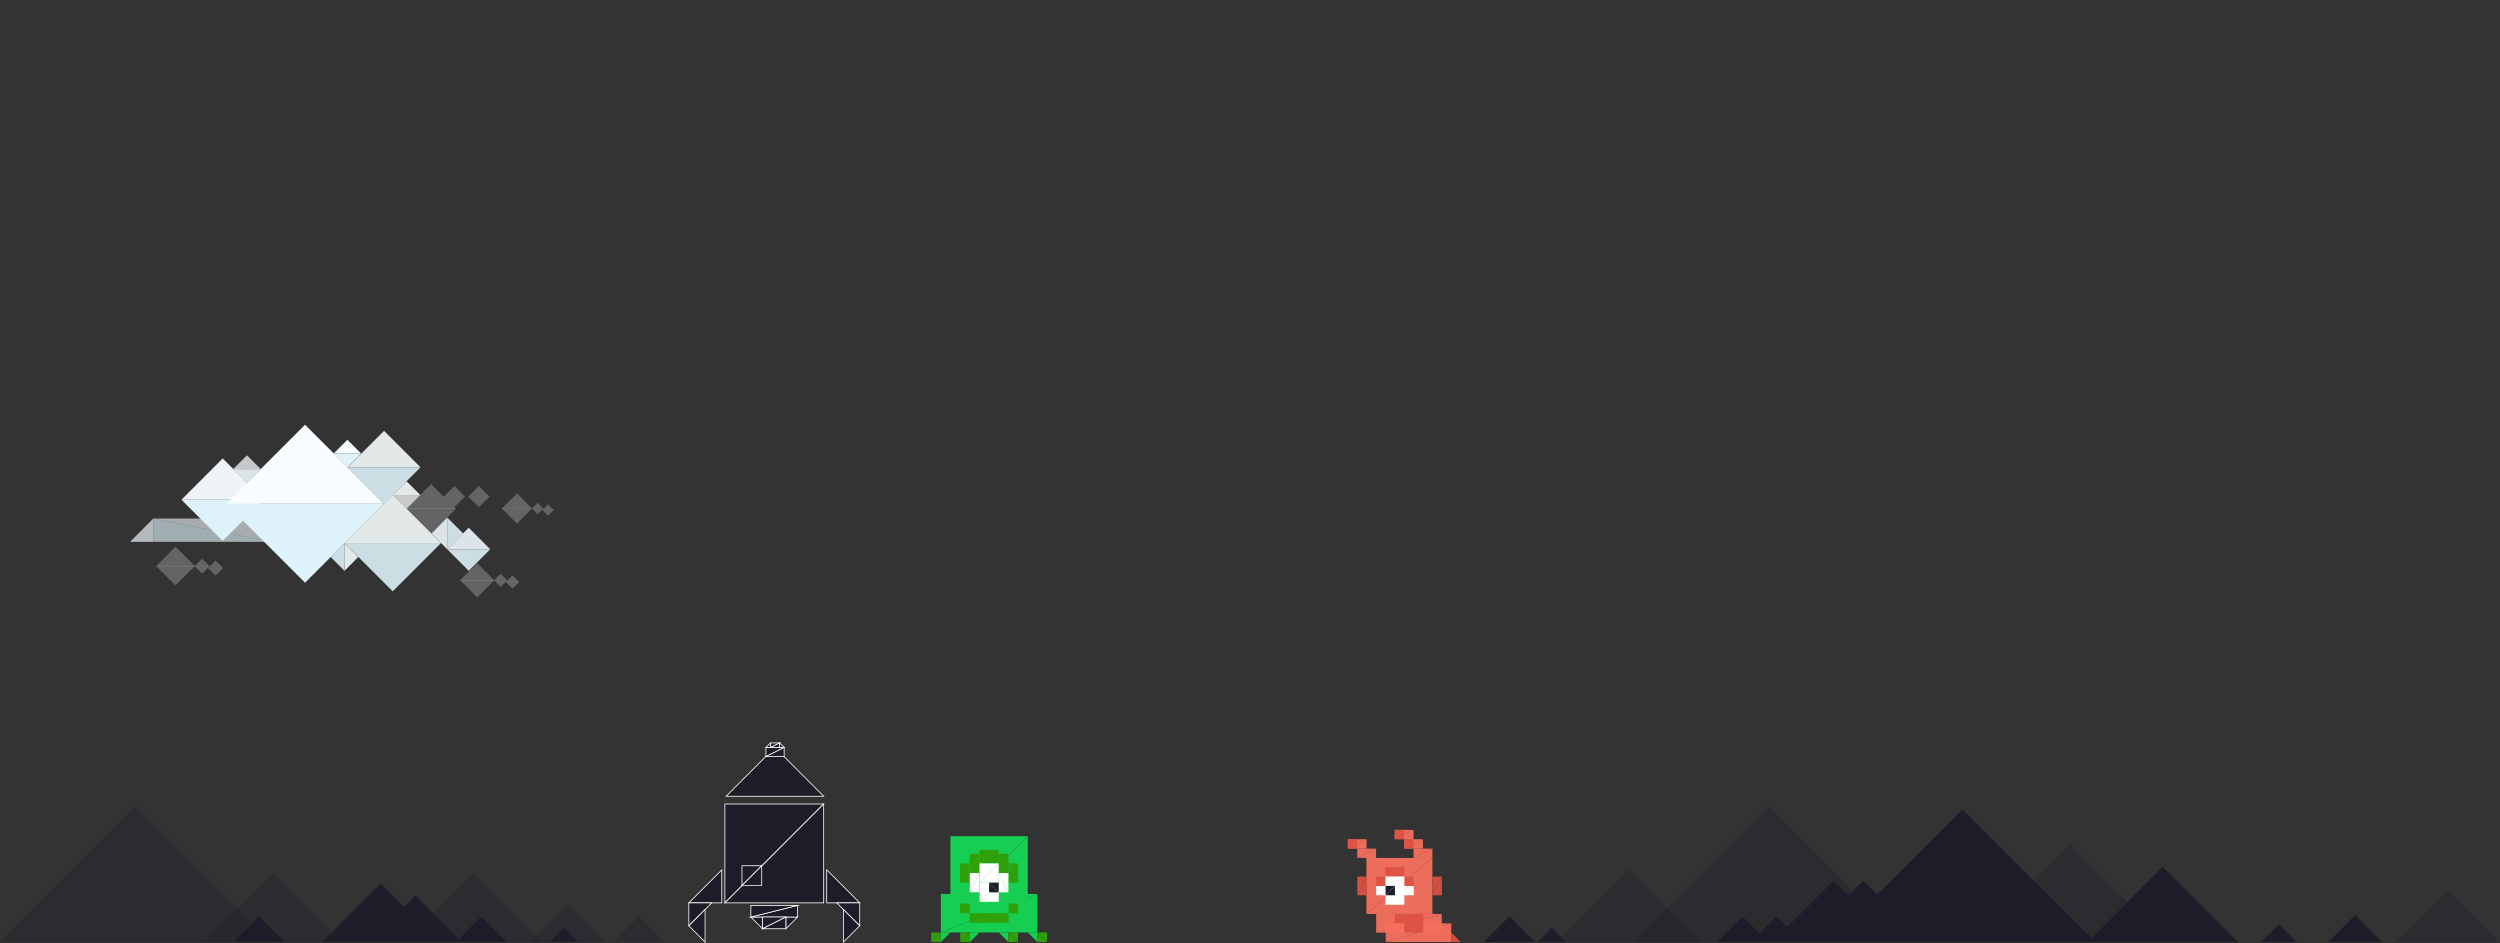 <svg id="Layer_1" data-name="Layer 1" xmlns="http://www.w3.org/2000/svg" viewBox="0 0 640 241.4">
  <rect x="0" y="0" width="640" height="241.4" fill="#333333" stroke="none"/>
  <title>footer</title>
  <g id="Layer_2" data-name="Layer 2">
    <rect width="640" height="240.88" fill="none"/>
  </g>
  <g id="Layer_3" data-name="Layer 3">
    <polygon points="192.22 234.76 195.21 234.76 195.21 237.75 192.22 234.76" fill="#1C1D28" stroke="#fff" stroke-miterlimit="10" stroke-width="0.2"/>
    <polygon points="201.18 237.75 201.18 234.76 204.17 234.76 201.18 237.75" fill="#1C1D28" stroke="#fff" stroke-miterlimit="10" stroke-width="0.2"/>
    <polygon points="204.16 231.78 204.16 234.76 192.22 234.76 204.16 231.78" fill="#1C1D28" stroke="#fff" stroke-miterlimit="10" stroke-width="0.2"/>
    <polygon points="192.22 234.76 192.22 231.78 204.17 231.78 192.22 234.76" fill="#1C1D28" stroke="#fff" stroke-miterlimit="10" stroke-width="0.2"/>
    <polygon points="195.21 237.75 195.21 234.76 201.18 234.76 195.21 237.75" fill="#1C1D28" stroke="#fff" stroke-miterlimit="10" stroke-width="0.2"/>
    <polygon points="201.18 234.76 201.18 237.75 195.21 237.75 201.18 234.76" fill="#1C1D28" stroke="#fff" stroke-miterlimit="10" stroke-width="0.2"/>
    <polygon points="220.09 231.13 211.64 231.13 211.64 222.68 220.09 231.13" fill="#1C1D28" stroke="#fff" stroke-miterlimit="10" stroke-width="0.2"/>
    <polygon points="214.21 231.13 220.09 231.13 220.09 237 214.21 231.13" fill="#1C1D28" stroke="#fff" stroke-miterlimit="10" stroke-width="0.2"/>
    <polygon points="215.93 232.84 220.09 237 215.93 241.16 215.93 232.84" fill="#1C1D28" stroke="#fff" stroke-miterlimit="10" stroke-width="0.2"/>
    <polygon points="176.34 231.13 184.78 231.13 184.78 222.68 176.34 231.13" fill="#1C1D28" stroke="#fff" stroke-miterlimit="10" stroke-width="0.2"/>
    <polygon points="182.21 231.13 176.34 231.13 176.34 237 182.21 231.13" fill="#1C1D28" stroke="#fff" stroke-miterlimit="10" stroke-width="0.2"/>
    <polygon points="180.49 232.84 176.34 237 180.49 241.16 180.49 232.84" fill="#1C1D28" stroke="#fff" stroke-miterlimit="10" stroke-width="0.2"/>
    <polygon points="185.57 231.13 185.57 205.82 210.87 205.82 185.57 231.13" fill="#1C1D28" stroke="#fff" stroke-miterlimit="10" stroke-width="0.2"/>
    <polygon points="185.89 203.84 198.37 191.34 210.86 203.84 185.89 203.84" fill="#1C1D28" stroke="#fff" stroke-miterlimit="10" stroke-width="0.2"/>
    <polygon points="210.86 205.82 210.86 231.13 185.56 231.13 210.86 205.82" fill="#1C1D28" stroke="#fff" stroke-miterlimit="10" stroke-width="0.2"/>
    <polygon points="189.94 226.69 189.94 221.63 195 221.63 189.94 226.69" fill="#1C1D28" stroke="#fff" stroke-miterlimit="10" stroke-width="0.2"/>
    <polygon points="195 221.63 195 226.69 189.94 226.69 195 221.63" fill="#1C1D28" stroke="#fff" stroke-miterlimit="10" stroke-width="0.2"/>
    <polygon points="196.08 193.69 196.08 191.35 200.75 191.35 196.08 193.69" fill="#1C1D28" stroke="#fff" stroke-miterlimit="10" stroke-width="0.2"/>
    <polygon points="200.74 191.35 200.74 193.69 196.07 193.69 200.74 191.35" fill="#1C1D28" stroke="#fff" stroke-miterlimit="10" stroke-width="0.2"/>
    <polygon points="197.24 190.19 197.24 191.35 196.08 191.35 197.24 190.19" fill="#1C1D28" stroke="#fff" stroke-miterlimit="10" stroke-width="0.2"/>
    <polygon points="197.25 191.35 197.25 190.19 199.58 190.19 197.25 191.35" fill="#1C1D28" stroke="#fff" stroke-miterlimit="10" stroke-width="0.2"/>
    <polygon points="199.58 190.19 199.58 191.35 197.24 191.35 199.58 190.19" fill="#1C1D28" stroke="#fff" stroke-miterlimit="10" stroke-width="0.2"/>
    <polygon points="199.58 190.19 199.58 191.35 200.74 191.35 199.58 190.19" fill="#1C1D28" stroke="#fff" stroke-miterlimit="10" stroke-width="0.2"/>
    <polygon points="345.05 217.24 345.05 214.84 349.85 214.84 345.05 217.24" fill="#f6715e" opacity="0.95" style="isolation: isolate"/>
    <polygon points="349.85 214.84 349.85 217.24 345.05 217.24 349.85 214.84" fill="#f6715e" opacity="0.95" style="isolation: isolate"/>
    <polygon points="349.8 233.97 349.8 219.63 366.7 219.63 349.8 233.97" fill="#f6715e" opacity="0.95" style="isolation: isolate"/>
    <polygon points="366.7 219.63 366.7 233.97 349.79 233.97 366.7 219.63" fill="#f6715e" opacity="0.95" style="isolation: isolate"/>
    <polygon points="354.69 224.41 354.69 222.01 359.52 222.01 354.69 224.41" fill="#dd5143" opacity="0.95" style="isolation: isolate"/>
    <polygon points="359.52 222.01 359.52 224.41 354.69 224.41 359.52 222.01" fill="#dd5143" opacity="0.95" style="isolation: isolate"/>
    <polygon points="352.3 226.81 352.3 224.41 361.93 224.41 352.3 226.81" fill="#dd5143" opacity="0.95" style="isolation: isolate"/>
    <polygon points="361.93 224.41 361.93 226.81 352.3 226.81 361.93 224.41" fill="#dd5143" opacity="0.95" style="isolation: isolate"/>
    <polygon points="352.3 229.19 352.3 226.81 361.93 226.81 352.3 229.19" fill="#fff"/>
    <polygon points="361.93 226.81 361.93 229.19 352.29 229.19 361.93 226.81" fill="#fff"/>
    <polygon points="354.72 231.59 354.72 224.41 359.48 224.41 354.72 231.59" fill="#fff" stroke="#fff" stroke-miterlimit="10" stroke-width="0.06"/>
    <polygon points="359.47 224.41 359.47 231.59 354.72 231.59 359.47 224.41" fill="#fff" stroke="#fff" stroke-miterlimit="10" stroke-width="0.06"/>
    <polygon points="354.73 241.16 371.52 241.16 371.52 236.37 354.73 241.16" fill="#f6715e" opacity="0.95" style="isolation: isolate"/>
    <polygon points="354.74 241.16 354.74 236.37 371.53 236.37 354.74 241.16" fill="#f6715e" opacity="0.95" style="isolation: isolate"/>
    <polygon points="352.29 238.76 369.09 238.76 369.09 233.97 352.29 238.76" fill="#f6715e" opacity="0.95" style="isolation: isolate"/>
    <polygon points="352.3 238.76 352.3 233.97 369.1 233.97 352.3 238.76" fill="#f6715e" opacity="0.95" style="isolation: isolate"/>
    <polygon points="364.33 238.76 364.33 233.97 359.49 233.97 364.33 238.76" fill="#dd5143" opacity="0.95" style="isolation: isolate"/>
    <polygon points="359.5 233.97 359.5 238.76 364.33 238.76 359.5 233.97" fill="#dd5143" opacity="0.95" style="isolation: isolate"/>
    <polygon points="347.48 229.19 347.48 224.41 349.87 224.41 347.48 229.19" fill="#dd5143" opacity="0.95" style="isolation: isolate"/>
    <polygon points="349.87 224.41 349.87 229.19 347.48 229.19 349.87 224.41" fill="#dd5143" opacity="0.95" style="isolation: isolate"/>
    <polygon points="366.73 229.19 366.73 224.41 369.12 224.41 366.73 229.19" fill="#dd5143" opacity="0.95" style="isolation: isolate"/>
    <polygon points="369.12 224.41 369.12 229.19 366.73 229.19 369.12 224.41" fill="#dd5143" opacity="0.95" style="isolation: isolate"/>
    <polygon points="347.45 219.63 347.45 217.24 352.29 217.24 347.45 219.63" fill="#f6715e" opacity="0.95" style="isolation: isolate"/>
    <polygon points="352.28 217.24 352.28 219.63 347.44 219.63 352.28 217.24" fill="#f6715e" opacity="0.95" style="isolation: isolate"/>
    <polygon points="345.04 217.24 345.04 214.84 347.43 214.84 345.04 217.24" fill="#dd5143" opacity="0.95" style="isolation: isolate"/>
    <polygon points="347.43 214.84 347.43 217.24 345.04 217.24 347.43 214.84" fill="#dd5143" opacity="0.95" style="isolation: isolate"/>
    <polygon points="357.04 214.84 357.04 212.44 361.86 212.44 357.04 214.84" fill="#f6715e" opacity="0.95" style="isolation: isolate"/>
    <polygon points="361.85 212.44 361.85 214.84 357.04 214.84 361.85 212.44" fill="#f6715e" opacity="0.95" style="isolation: isolate"/>
    <polygon points="359.46 217.24 359.46 214.84 364.26 214.84 359.46 217.24" fill="#f6715e" opacity="0.95" style="isolation: isolate"/>
    <polygon points="364.26 214.84 364.26 217.24 359.46 217.24 364.26 214.84" fill="#f6715e" opacity="0.95" style="isolation: isolate"/>
    <polygon points="361.86 219.63 361.86 217.24 366.7 217.24 361.86 219.63" fill="#f6715e" opacity="0.95" style="isolation: isolate"/>
    <polygon points="366.69 217.24 366.69 219.63 361.86 219.63 366.69 217.24" fill="#f6715e" opacity="0.95" style="isolation: isolate"/>
    <polygon points="359.45 217.24 359.45 214.84 361.84 214.84 359.45 217.24" fill="#dd5143" opacity="0.95" style="isolation: isolate"/>
    <polygon points="361.84 214.84 361.84 217.24 359.45 217.24 361.84 214.84" fill="#dd5143" opacity="0.95" style="isolation: isolate"/>
    <polygon points="357.04 214.84 357.04 212.44 359.43 212.44 357.04 214.84" fill="#dd5143" opacity="0.95" style="isolation: isolate"/>
    <polygon points="359.43 212.44 359.43 214.84 357.04 214.84 359.43 212.44" fill="#dd5143" opacity="0.95" style="isolation: isolate"/>
    <polygon points="354.71 229.18 354.71 226.78 357.11 226.78 354.71 229.18" fill="#1C1D28"/>
    <polygon points="357.11 226.78 357.11 229.18 354.71 229.18 357.11 226.78" fill="#1C1D28"/>
    <polygon points="359.47 236.37 359.47 233.97 357.08 233.97 359.47 236.37" fill="#dd5143" opacity="0.95" style="isolation: isolate"/>
    <polygon points="357.08 233.97 357.08 236.37 359.47 236.37 357.08 233.97" fill="#dd5143" opacity="0.95" style="isolation: isolate"/>
    <polygon points="371.55 238.76 371.55 241.16 373.94 241.16 371.55 238.76" fill="#dd5143" opacity="0.95" style="isolation: isolate"/>
    <polygon points="103.48 241.16 121.14 223.5 138.8 241.16 103.48 241.16" fill="#1C1D28" opacity="0.3" style="isolation: isolate"/>
    <polygon points="52.22 241.16 69.87 223.5 87.53 241.16 52.22 241.16" fill="#1C1D28" opacity="0.3" style="isolation: isolate"/>
    <polygon points="0 241.16 34.7 206.46 69.4 241.16 0 241.16" fill="#1C1D28" opacity="0.3" style="isolation: isolate"/>
    <polygon points="417.99 241.16 452.69 206.46 487.39 241.16 417.99 241.16" fill="#1C1D28" opacity="0.3" style="isolation: isolate"/>
    <polygon points="504.72 241.16 529.76 216.12 554.8 241.16 504.72 241.16" fill="#1C1D28" opacity="0.3" style="isolation: isolate"/>
    <polygon points="398.31 241.16 416.96 222.5 435.62 241.16 398.31 241.16" fill="#1C1D28" opacity="0.3" style="isolation: isolate"/>
    <polygon points="613.36 241.16 626.68 227.84 640 241.16 613.36 241.16" fill="#1C1D28" opacity="0.3" style="isolation: isolate"/>
    <polygon points="135.82 241.16 145.47 231.5 155.13 241.16 135.82 241.16" fill="#1C1D28" opacity="0.3" style="isolation: isolate"/>
    <polygon points="157.02 241.16 163.54 234.63 170.05 241.16 157.02 241.16" fill="#1C1D28" opacity="0.3" style="isolation: isolate"/>
    <polygon points="240.87 238.71 240.87 228.84 265.58 228.84 240.87 238.71" fill="#15ce52"/>
    <polygon points="265.57 228.84 265.57 238.71 240.86 238.71 265.57 228.84" fill="#15ce52"/>
    <polygon points="243.31 233.85 243.31 214.06 263.12 214.06 243.31 233.85" fill="#15ce52"/>
    <polygon points="263.11 214.06 263.11 233.85 243.3 233.85 263.11 214.06" fill="#15ce52"/>
    <polygon points="245.78 225.96 245.78 221.03 248.24 221.03 245.78 225.96" fill="#2fa00a"/>
    <polygon points="248.24 221.03 248.24 225.96 245.78 225.96 248.24 221.03" fill="#2fa00a"/>
    <polygon points="250.75 221.01 250.75 217.56 255.71 217.56 250.75 221.01" fill="#2fa00a"/>
    <polygon points="255.71 217.56 255.71 221.01 250.75 221.01 255.71 217.56" fill="#2fa00a"/>
    <polygon points="248.25 223.5 248.25 218.56 250.71 218.56 248.25 223.5" fill="#2fa00a"/>
    <polygon points="250.71 218.56 250.71 223.5 248.25 223.5 250.71 218.56" fill="#2fa00a"/>
    <polygon points="248.27 228.43 248.27 223.5 250.74 223.5 248.27 228.43" fill="#fff"/>
    <polygon points="250.73 223.5 250.73 228.43 248.27 228.43 250.73 223.5" fill="#fff"/>
    <polygon points="250.77 225.96 250.77 221.03 255.69 221.03 250.77 225.96" fill="#fff"/>
    <polygon points="255.69 221.03 255.69 225.96 250.76 225.96 255.69 221.03" fill="#fff"/>
    <polygon points="250.77 230.88 250.77 225.97 255.69 225.97 250.77 230.88" fill="#fff"/>
    <polygon points="255.69 225.97 255.69 230.88 250.76 230.88 255.69 225.97" fill="#fff"/>
    <polygon points="245.76 233.78 245.76 231.31 248.23 231.31 245.76 233.78" fill="#2fa00a"/>
    <polygon points="248.23 231.31 248.23 233.78 245.76 233.78 248.23 231.31" fill="#2fa00a"/>
    <polygon points="248.24 236.24 248.24 233.78 258.2 233.78 248.24 236.24" fill="#2fa00a"/>
    <polygon points="258.2 233.78 258.2 236.24 248.24 236.24 258.2 233.78" fill="#2fa00a"/>
    <polygon points="238.37 241.16 238.37 238.71 240.83 238.71 238.37 241.16" fill="#2fa00a"/>
    <polygon points="240.83 238.71 240.83 241.16 238.37 241.16 240.83 238.71" fill="#2fa00a"/>
    <polygon points="268.05 241.16 268.05 238.71 265.58 238.71 268.05 241.16" fill="#2fa00a"/>
    <polygon points="265.58 238.71 265.58 241.16 268.05 241.16 265.58 238.71" fill="#2fa00a"/>
    <polygon points="248.28 241.16 248.28 238.71 250.74 238.71 248.28 241.16" fill="#15ce52"/>
    <polygon points="240.83 241.16 240.83 238.71 243.3 238.71 240.83 241.16" fill="#15ce52"/>
    <polygon points="263.11 238.71 265.57 238.71 265.57 241.16 263.11 238.71" fill="#15ce52"/>
    <polygon points="245.81 241.16 245.81 238.71 248.28 238.71 245.81 241.16" fill="#2fa00a"/>
    <polygon points="248.28 238.71 248.28 241.16 245.81 241.16 248.28 238.71" fill="#2fa00a"/>
    <polygon points="260.64 225.96 260.64 221.03 258.18 221.03 260.64 225.96" fill="#2fa00a"/>
    <polygon points="258.18 221.03 258.18 225.96 260.64 225.96 258.18 221.03" fill="#2fa00a"/>
    <polygon points="258.18 223.5 258.18 218.56 255.71 218.56 258.18 223.5" fill="#2fa00a"/>
    <polygon points="255.71 218.56 255.71 223.5 258.18 223.5 255.71 218.56" fill="#2fa00a"/>
    <polygon points="258.15 228.43 258.15 223.5 255.69 223.5 258.15 228.43" fill="#fff"/>
    <polygon points="255.69 223.5 255.69 228.43 258.15 228.43 255.69 223.5" fill="#fff"/>
    <polygon points="260.66 233.78 260.66 231.31 258.19 231.31 260.66 233.78" fill="#2fa00a"/>
    <polygon points="258.2 231.31 258.2 233.78 260.66 233.78 258.2 231.31" fill="#2fa00a"/>
    <polygon points="258.15 241.16 258.15 238.71 255.68 238.71 258.15 241.16" fill="#15ce52"/>
    <polygon points="260.61 241.16 260.61 238.71 258.15 238.71 260.61 241.16" fill="#2fa00a"/>
    <polygon points="258.15 238.71 258.15 241.16 260.61 241.16 258.15 238.71" fill="#2fa00a"/>
    <polygon points="255.67 228.43 255.67 225.96 253.2 225.96 255.67 228.43" fill="#1C1D28"/>
    <polygon points="253.21 225.96 253.21 228.43 255.67 228.43 253.21 225.96" fill="#1C1D28"/>
    <polygon points="82.47 241.16 97.45 226.18 112.42 241.16 82.47 241.16" fill="#1C1D28"/>
    <polygon points="94.58 241.16 106.41 229.32 118.24 241.16 94.58 241.16" fill="#1C1D28"/>
    <polygon points="59.77 241.16 66.32 234.59 72.88 241.16 59.77 241.16" fill="#1C1D28"/>
    <polygon points="116.63 241.16 123.18 234.59 129.74 241.16 116.63 241.16" fill="#1C1D28"/>
    <polygon points="379.87 241.16 386.43 234.59 392.99 241.16 379.87 241.16" fill="#1C1D28"/>
    <polygon points="439.57 241.16 446.13 234.59 452.69 241.16 439.57 241.16" fill="#1C1D28"/>
    <polygon points="448.23 241.16 454.79 234.59 461.34 241.16 448.23 241.16" fill="#1C1D28"/>
    <polygon points="453.7 241.16 469.39 225.47 485.08 241.16 453.7 241.16" fill="#1C1D28"/>
    <polygon points="461.34 241.16 477.03 225.47 492.72 241.16 461.34 241.16" fill="#1C1D28"/>
    <polygon points="468.38 241.16 502.36 207.18 536.34 241.16 468.38 241.16" fill="#1C1D28"/>
    <polygon points="534.39 241.16 553.67 221.88 572.95 241.16 534.39 241.16" fill="#1C1D28"/>
    <polygon points="578.85 241.16 583.42 236.59 587.99 241.16 578.85 241.16" fill="#1C1D28"/>
    <polygon points="595.99 241.16 602.91 234.22 609.84 241.16 595.99 241.16" fill="#1C1D28"/>
    <polygon points="140.73 241.16 144.37 237.51 148 241.16 140.73 241.16" fill="#1C1D28"/>
    <polygon points="393.6 241.16 397.23 237.51 400.87 241.16 393.6 241.16" fill="#1C1D28"/>
    <polygon points="53.27 145.43 55.17 143.53 57.07 145.43 53.27 145.43" fill="#fff" stroke="#fff" stroke-miterlimit="10" stroke-width="0.02" opacity="0.24" style="isolation: isolate"/>
    <polygon points="57.07 145.43 55.17 147.32 53.27 145.43 57.07 145.43" fill="#fff" stroke="#fff" stroke-miterlimit="10" stroke-width="0.02" opacity="0.24" style="isolation: isolate"/>
    <polygon points="49.84 144.93 51.74 143.03 53.64 144.93 49.84 144.93" fill="#fff" stroke="#fff" stroke-miterlimit="10" stroke-width="0.02" opacity="0.24" style="isolation: isolate"/>
    <polygon points="53.64 144.93 51.74 146.82 49.84 144.93 53.64 144.93" fill="#fff" stroke="#fff" stroke-miterlimit="10" stroke-width="0.02" opacity="0.24" style="isolation: isolate"/>
    <polygon points="40.03 144.93 44.94 140.01 49.85 144.93 40.03 144.93" fill="#fff" stroke="#fff" stroke-miterlimit="10" stroke-width="0.05" opacity="0.24" style="isolation: isolate"/>
    <polygon points="49.85 144.91 44.94 149.82 40.03 144.91 49.85 144.91" fill="#fff" stroke="#fff" stroke-miterlimit="10" stroke-width="0.05" opacity="0.24" style="isolation: isolate"/>
    <polygon points="129.51 149 131.19 147.31 132.87 149 129.51 149" fill="#fff" stroke="#fff" stroke-miterlimit="10" stroke-width="0.02" opacity="0.24" style="isolation: isolate"/>
    <polygon points="132.87 149 131.19 150.66 129.51 149 132.87 149" fill="#fff" stroke="#fff" stroke-miterlimit="10" stroke-width="0.02" opacity="0.24" style="isolation: isolate"/>
    <polygon points="126.49 148.56 128.16 146.88 129.84 148.56 126.49 148.56" fill="#fff" stroke="#fff" stroke-miterlimit="10" stroke-width="0.02" opacity="0.24" style="isolation: isolate"/>
    <polygon points="129.84 148.56 128.16 150.22 126.49 148.56 129.84 148.56" fill="#fff" stroke="#fff" stroke-miterlimit="10" stroke-width="0.02" opacity="0.24" style="isolation: isolate"/>
    <polygon points="117.82 148.56 122.16 144.22 126.49 148.56 117.82 148.56" fill="#fff" stroke="#fff" stroke-miterlimit="10" stroke-width="0.04" opacity="0.24" style="isolation: isolate"/>
    <polygon points="126.49 148.54 122.16 152.88 117.82 148.54 126.49 148.54" fill="#fff" stroke="#fff" stroke-miterlimit="10" stroke-width="0.04" opacity="0.24" style="isolation: isolate"/>
    <polygon points="138.81 130.56 140.29 129.09 141.76 130.56 138.81 130.56" fill="#fff" stroke="#fff" stroke-miterlimit="10" stroke-width="0.01" opacity="0.24" style="isolation: isolate"/>
    <polygon points="141.76 130.56 140.29 132.03 138.81 130.56 141.76 130.56" fill="#fff" stroke="#fff" stroke-miterlimit="10" stroke-width="0.01" opacity="0.24" style="isolation: isolate"/>
    <polygon points="136.15 130.18 137.62 128.71 139.1 130.18 136.15 130.18" fill="#fff" stroke="#fff" stroke-miterlimit="10" stroke-width="0.01" opacity="0.24" style="isolation: isolate"/>
    <polygon points="139.1 130.18 137.62 131.66 136.15 130.18 139.1 130.18" fill="#fff" stroke="#fff" stroke-miterlimit="10" stroke-width="0.01" opacity="0.24" style="isolation: isolate"/>
    <polygon points="128.52 130.18 132.34 126.36 136.15 130.18 128.52 130.18" fill="#fff" stroke="#fff" stroke-miterlimit="10" stroke-width="0.04" opacity="0.24" style="isolation: isolate"/>
    <polygon points="136.15 130.18 132.34 134 128.52 130.18 136.15 130.18" fill="#fff" stroke="#fff" stroke-miterlimit="10" stroke-width="0.04" opacity="0.24" style="isolation: isolate"/>
    <polygon points="113.63 127.14 116.31 124.45 119 127.14 113.63 127.14" fill="#fff" stroke="#fff" stroke-miterlimit="10" stroke-width="0.03" opacity="0.24" style="isolation: isolate"/>
    <polygon points="119 127.14 116.31 129.81 113.63 127.14 119 127.14" fill="#fff" stroke="#fff" stroke-miterlimit="10" stroke-width="0.03" opacity="0.24" style="isolation: isolate"/>
    <polygon points="119.9 127.14 122.59 124.45 125.27 127.14 119.9 127.14" fill="#fff" stroke="#fff" stroke-miterlimit="10" stroke-width="0.03" opacity="0.24" style="isolation: isolate"/>
    <polygon points="125.27 127.14 122.59 129.81 119.9 127.14 125.27 127.14" fill="#fff" stroke="#fff" stroke-miterlimit="10" stroke-width="0.03" opacity="0.24" style="isolation: isolate"/>
    <polygon points="104.08 130.28 110.36 124 116.65 130.28 104.08 130.28" fill="#fff" stroke="#fff" stroke-miterlimit="10" stroke-width="0.06" opacity="0.24" style="isolation: isolate"/>
    <polygon points="116.65 130.26 110.36 136.54 104.08 130.26 116.65 130.26" fill="#fff" stroke="#fff" stroke-miterlimit="10" stroke-width="0.06" opacity="0.24" style="isolation: isolate"/>
    <polygon points="39.24 132.75 69.69 132.75 69.69 138.71 39.24 132.75" fill="#f8feff" opacity="0.6" style="isolation: isolate"/>
    <polygon points="69.69 138.71 39.24 138.71 39.24 132.75 69.69 138.71" fill="#def2f9" opacity="0.64" style="isolation: isolate"/>
    <polygon points="39.24 132.75 39.24 138.71 33.3 138.71 39.24 132.75" fill="#f0f9fc" opacity="0.68" style="isolation: isolate"/>
    <polygon points="46.44 127.94 57.01 117.36 67.57 127.94 46.44 127.94" fill="#f8feff" opacity="0.95" style="isolation: isolate"/>
    <polygon points="67.57 127.92 57.01 138.49 46.44 127.92 67.57 127.92" fill="#def2f9"/>
    <polygon points="59.69 120.09 63.22 116.56 66.76 120.09 59.69 120.09" fill="#f8feff" opacity="0.74" style="isolation: isolate"/>
    <polygon points="66.76 120.09 63.22 123.63 59.69 120.09 66.76 120.09" fill="#f0f9fc" opacity="0.89" style="isolation: isolate"/>
    <polygon points="85.4 116.11 88.93 112.58 92.47 116.11 85.4 116.11" fill="#f8feff"/>
    <polygon points="92.47 116.09 88.93 119.64 85.4 116.09 92.47 116.09" fill="#def2f9"/>
    <polygon points="88.19 139.06 91.72 142.59 88.19 146.13 88.19 139.06" fill="#f8feff" opacity="0.89" style="isolation: isolate"/>
    <polygon points="88.19 146.13 84.66 142.59 88.19 139.06 88.19 146.13" fill="#def2f9" opacity="0.89" style="isolation: isolate"/>
    <polygon points="88.98 119.64 98.32 110.3 107.66 119.64 88.98 119.64" fill="#f8feff" opacity="0.89" style="isolation: isolate"/>
    <polygon points="107.66 119.63 98.32 128.97 88.98 119.63 107.66 119.63" fill="#def2f9" opacity="0.89" style="isolation: isolate"/>
    <polygon points="88.19 139.03 100.54 126.69 112.89 139.03 88.19 139.03" fill="#f8feff" opacity="0.89" style="isolation: isolate"/>
    <polygon points="112.89 139.03 100.54 151.38 88.19 139.03 112.89 139.03" fill="#def2f9" opacity="0.89" style="isolation: isolate"/>
    <polygon points="100.54 126.73 104.07 123.2 107.61 126.73 100.54 126.73" fill="#f8feff" opacity="0.89" style="isolation: isolate"/>
    <polygon points="107.61 126.73 104.07 130.26 100.54 126.73 107.61 126.73" fill="#fdffff" opacity="0.74" style="isolation: isolate"/>
    <polygon points="114.5 132.5 118.56 136.56 114.5 140.62 114.5 132.5" fill="#def2f9" opacity="0.89" style="isolation: isolate"/>
    <polygon points="114.5 140.62 110.45 136.56 114.5 132.5 114.5 140.62" fill="#f0f9fc" opacity="0.89" style="isolation: isolate"/>
    <polygon points="114.48 140.62 119.99 135.1 125.5 140.62 114.48 140.62" fill="#f0f9fc" opacity="0.89" style="isolation: isolate"/>
    <polygon points="125.5 140.62 119.99 146.13 114.48 140.62 125.5 140.62" fill="#def2f9" opacity="0.89" style="isolation: isolate"/>
    <polygon points="57.86 128.97 78.09 108.73 98.32 128.97 57.86 128.97" fill="#f8feff"/>
    <polygon points="98.32 128.94 78.09 149.18 57.86 128.94 98.32 128.94" fill="#def2f9"/>
  </g>
</svg>
